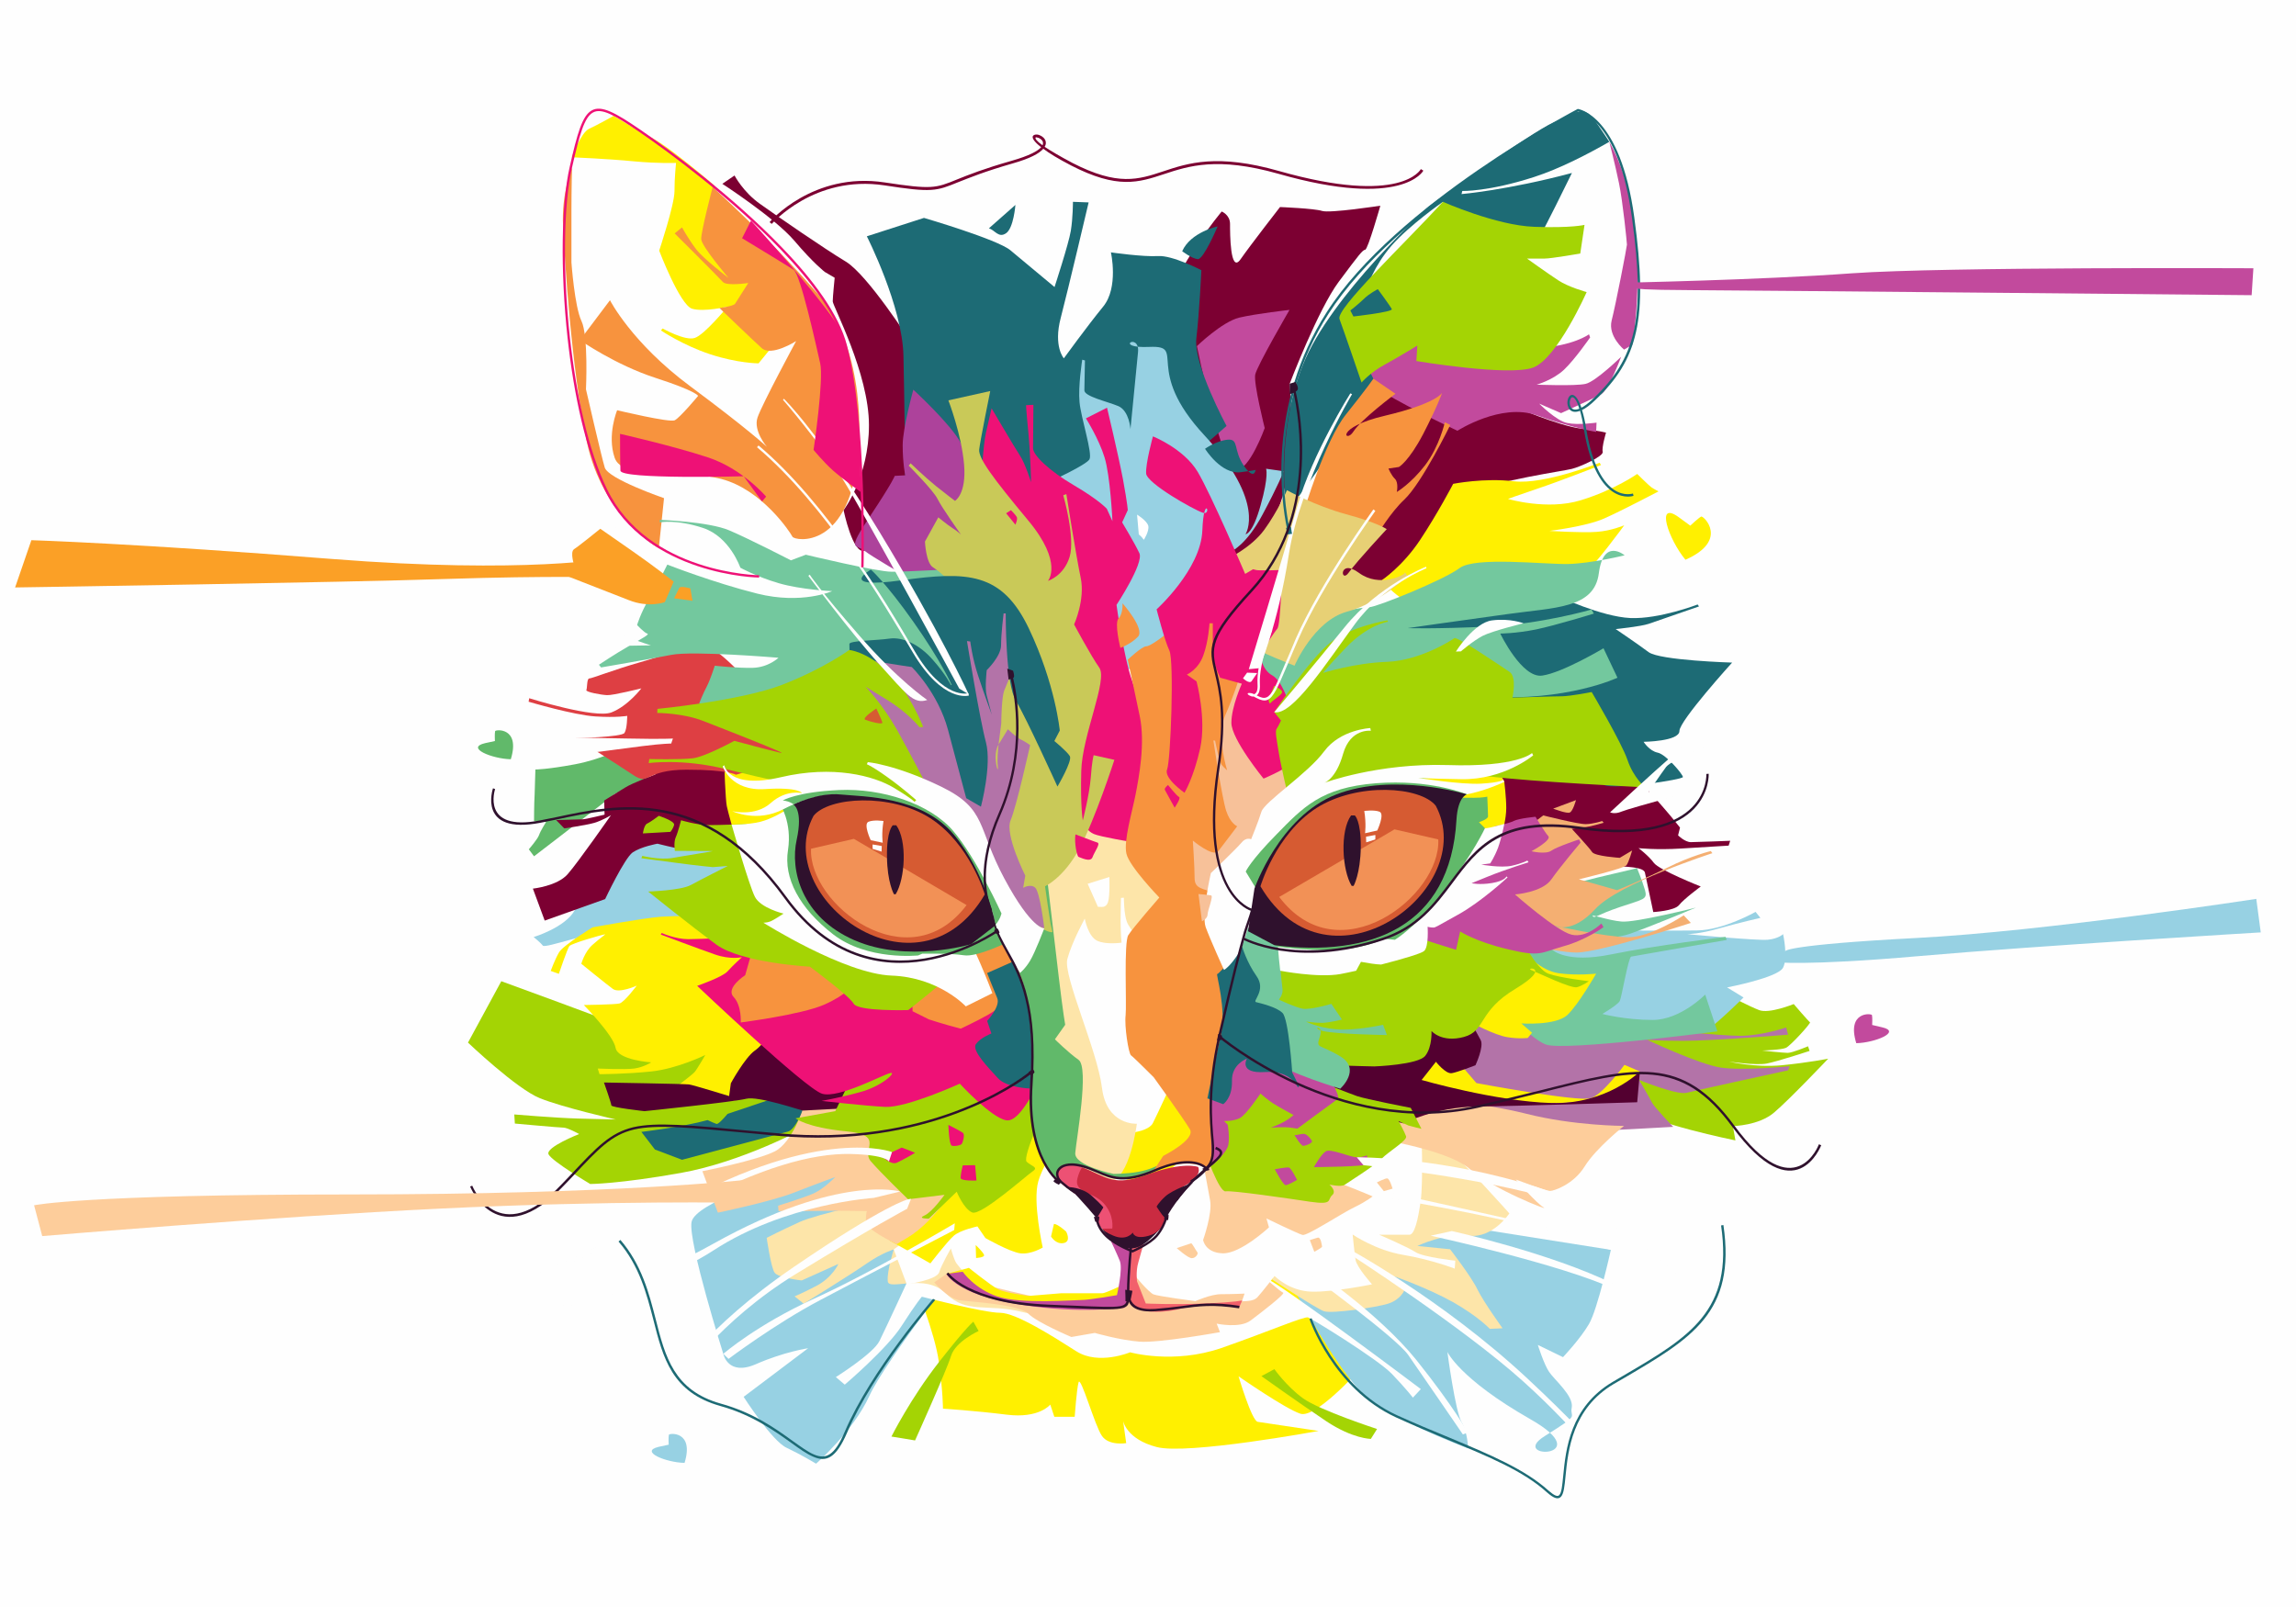 <?xml version="1.0" encoding="UTF-8"?>
<!DOCTYPE svg PUBLIC "-//W3C//DTD SVG 1.0//EN" "http://www.w3.org/TR/2001/REC-SVG-20010904/DTD/svg10.dtd">
<!-- Creator: CorelDRAW X8 -->
<svg xmlns="http://www.w3.org/2000/svg" xml:space="preserve" width="118.533mm" height="82.973mm" version="1.0" style="shape-rendering:geometricPrecision; text-rendering:geometricPrecision; image-rendering:optimizeQuality; fill-rule:evenodd; clip-rule:evenodd"
viewBox="0 0 11853 8297"
 xmlns:xlink="http://www.w3.org/1999/xlink">
 <defs>
  <style type="text/css">
   <![CDATA[
    .fil0 {fill:#FEFEFE}
    .fil6 {fill:#1D6B75}
    .fil24 {fill:#2F112D}
    .fil14 {fill:#530030}
    .fil7 {fill:#61B96A}
    .fil9 {fill:#73C89E}
    .fil17 {fill:#7C0032}
    .fil15 {fill:#7C0032}
    .fil2 {fill:#97D1E3}
    .fil5 {fill:#A4D404}
    .fil19 {fill:#AD429B}
    .fil8 {fill:#B373A8}
    .fil12 {fill:#C24A9D}
    .fil11 {fill:#C24A9D}
    .fil22 {fill:#C9C958}
    .fil25 {fill:#CA2B41}
    .fil27 {fill:#D65B32}
    .fil18 {fill:#DE3F43}
    .fil21 {fill:#E7D075}
    .fil26 {fill:#ED5174}
    .fil20 {fill:#EE1176}
    .fil10 {fill:#F2606B}
    .fil28 {fill:#F29156}
    .fil16 {fill:#F4AF72}
    .fil13 {fill:#F7933E}
    .fil23 {fill:#F7C199}
    .fil34 {fill:#FBA026}
    .fil4 {fill:#FDCD9B}
    .fil3 {fill:#FDE5A9}
    .fil1 {fill:#FFF000}
    .fil31 {fill:white}
    .fil30 {fill:#FEFEFE;fill-rule:nonzero}
    .fil32 {fill:#1D6B75;fill-rule:nonzero}
    .fil29 {fill:#2F112D;fill-rule:nonzero}
    .fil35 {fill:#7C0032;fill-rule:nonzero}
    .fil33 {fill:#EE1176;fill-rule:nonzero}
   ]]>
  </style>
 </defs>
 <g id="Layer_x0020_1">
  <rect class="fil0" width="11853" height="8297"/>
  <g id="_107827856944">
   <path class="fil1" d="M4721 6624c0,0 106,257 126,409 21,151 21,240 21,240 0,0 162,10 329,31 168,21 225,-52 225,-52l21 63 105 0c0,0 10,-141 20,-178 11,-37 84,225 121,277 36,52 125,37 125,37l-16 -115c0,0 16,94 173,135 157,42 836,-83 836,-83 0,0 -282,-42 -314,-47 -31,-5 -99,-235 -99,-235 0,0 240,167 319,193 78,26 298,-219 298,-219 0,0 -277,-397 -340,-486 -63,-89 -1950,30 -1950,30z"/>
   <path class="fil2" d="M8316 6453c0,0 -68,307 -113,383 -45,77 -134,171 -134,171l-130 -63c0,0 31,99 58,139 27,41 128,124 117,184 -12,60 53,27 -140,148 -193,121 288,117 -76,-89 -363,-207 -426,-346 -426,-346 0,0 41,308 73,362 32,54 34,136 34,136 0,0 -430,-157 -565,-305 -135,-148 -315,-482 -315,-482l619 -396 998 158z"/>
   <path class="fil2" d="M5037 6428c0,0 -467,597 -549,779 -82,181 -275,350 -275,350 0,0 -76,-46 -152,-82 -76,-35 -222,-263 -222,-263l333 -251c0,0 -123,18 -269,82 -146,64 -169,-53 -169,-53 0,0 -182,-578 -164,-680 18,-102 454,-226 444,-255 -9,-29 488,-88 723,-26 236,62 300,399 300,399z"/>
   <path class="fil0" d="M4704 6574c0,0 -131,284 -164,350 -32,65 -225,186 -225,186l46 39c0,0 219,-186 294,-304 75,-117 104,-150 104,-150 0,0 320,83 404,83 83,0 279,126 394,199 115,73 277,5 277,5 0,0 224,63 471,-22 246,-86 428,-165 448,-158 21,7 360,216 432,291 72,75 109,123 109,123l41 -44c0,0 -717,-541 -812,-580 -95,-40 -448,-19 -448,-19 0,0 -1154,-88 -1371,1z"/>
   <path class="fil3" d="M6567 6606c0,0 228,150 268,164 40,14 274,-20 334,-40 60,-20 80,-66 80,-66l-48 -73c0,0 170,59 302,133 131,75 188,137 188,137l66 -3c0,0 -97,-134 -129,-199 -31,-66 -142,-209 -142,-209l-169 -17c0,0 143,-69 266,-53 123,15 209,-115 209,-115 0,0 -264,-298 -340,-350 -75,-53 -326,-99 -326,-99 0,0 -454,468 -559,790z"/>
   <path class="fil3" d="M4535 6201c0,0 -314,66 -409,109 -96,44 -168,81 -168,81 0,0 22,154 41,180 19,27 140,40 140,40l189 -85c0,0 -30,69 -113,113 -83,43 -113,54 -113,54l47 38c0,0 251,-155 329,-210 79,-54 136,-70 136,-70 0,0 -36,112 -31,164 4,52 191,-45 300,63 109,109 214,49 399,97 185,48 95,-230 95,-230l-488 -355 -354 11z"/>
   <path class="fil4" d="M6523 6592c0,0 87,77 101,82 14,5 -112,102 -168,144 -56,42 -175,16 -175,16l17 44c0,0 -315,57 -416,49 -102,-8 -230,-45 -230,-45l-121 21c0,0 -174,-73 -222,-120 -47,-48 -287,-61 -352,-69 -65,-9 -134,-93 -134,-93l68 -47c0,0 409,103 589,103 180,0 1043,-85 1043,-85z"/>
   <path class="fil5" d="M8937 5146c0,0 92,49 144,69 51,21 179,-31 179,-31 0,0 78,91 84,94 7,3 -100,121 -124,132 -24,11 -123,14 -123,14 0,0 108,12 132,12 24,0 105,-34 105,-34l8 24c0,0 -164,54 -221,65 -57,11 -195,-10 -195,-10 0,0 132,32 272,19 141,-14 240,-34 240,-34 0,0 -198,209 -278,277 -79,69 -214,71 -214,71l13 74c0,0 -447,-91 -514,-163 -68,-72 -172,-304 -142,-322 31,-19 634,-257 634,-257z"/>
   <path class="fil5" d="M4152 5825c0,0 -318,174 -638,231 -320,57 -467,57 -467,57 0,0 -197,-117 -215,-153 -18,-36 158,-105 158,-105 0,0 -60,-33 -81,-33 -21,0 -251,-21 -251,-21l-3 -47c0,0 216,18 326,21 111,3 198,5 198,5 0,0 -273,-62 -392,-110 -120,-48 -371,-287 -371,-287l172 -317c0,0 559,204 656,244 97,40 610,-35 610,-35l433 414 -135 136z"/>
   <path class="fil6" d="M4019 5662c0,0 -141,49 -263,89 -22,26 -48,54 -57,52 -8,-3 -28,-11 -46,-20 -130,36 -342,61 -342,61l70 91 140 53c0,0 508,-135 548,-146 41,-12 92,-145 92,-145l-142 -35z"/>
   <path class="fil0" d="M5018 6618c0,0 -66,-76 -80,-95 -14,-20 -29,-77 -29,-77 0,0 -48,82 -60,122 -12,41 -168,63 -168,63l-67 -180c0,0 89,-64 138,-109 49,-46 560,-354 658,-380 97,-26 334,184 351,226 16,42 135,270 115,332 -21,62 -66,197 -66,197 0,0 -262,-2 -334,0 -71,1 -458,-99 -458,-99z"/>
   <path class="fil0" d="M7338 5828c0,0 10,280 -4,374 -13,93 -31,173 -58,173 -26,0 -156,0 -156,0 0,0 147,63 188,90 40,26 205,44 205,44l-3 41c0,0 -122,-47 -266,-71 -143,-24 -261,-105 -261,-105 0,0 9,92 15,131 7,39 85,126 85,126 0,0 -192,40 -309,38 -118,-2 -194,-81 -194,-81 0,0 -64,83 -88,109 -24,26 -64,19 -127,24 -62,5 -250,30 -328,12 -79,-19 -211,-25 -206,-108 5,-82 12,-353 21,-366 8,-13 141,-400 248,-402 106,-3 1238,-29 1238,-29z"/>
   <path class="fil4" d="M5855 6582c0,0 75,91 100,101 25,10 216,35 216,35 0,0 79,-36 133,-36 54,0 121,-3 121,-3 0,0 -13,41 -20,52 -6,11 -223,10 -310,13 -86,2 -202,-10 -218,-16 -16,-5 -22,-146 -22,-146z"/>
   <path class="fil1" d="M5775 6644c0,0 -70,33 -83,33 -13,0 -212,0 -212,0l-170 14c0,0 -119,-15 -157,-34 -38,-20 -151,-111 -151,-111l-116 31c0,0 176,143 475,156 300,13 420,11 420,11l-6 -100z"/>
   <path class="fil2" d="M3129 4450c0,0 -112,157 -161,248 -49,91 -213,140 -213,140 0,0 35,28 47,44 12,17 241,-72 442,-93 201,-21 337,-58 337,-58 0,0 213,-216 233,-251 19,-35 -46,-254 -46,-254 0,0 -367,-14 -639,224z"/>
   <path class="fil7" d="M3205 3879c-24,-9 -91,39 -236,67 -145,27 -205,27 -205,27 0,0 -2,78 -4,129 -3,50 -3,138 -3,138l62 4c0,0 -29,46 -36,67 -7,21 -53,74 -53,74l27 36c0,0 270,-207 343,-264 73,-57 73,-57 73,-57l175 -87 -143 -134z"/>
   <path class="fil4" d="M6201 5948c0,0 33,180 46,249 13,68 -36,205 -36,205 0,0 10,66 101,69 92,3 239,-134 239,-134l-13 -46c0,0 163,79 186,85 23,7 206,-114 268,-143 62,-30 94,-56 94,-56 0,0 -269,-115 -369,-131 -99,-15 -516,-98 -516,-98z"/>
   <path class="fil1" d="M5475 5897c0,0 -85,99 -115,203 -30,105 23,341 23,341 0,0 -60,37 -116,30 -56,-8 -180,-79 -180,-79l-41 -60c0,0 -90,19 -123,49 -34,30 -120,142 -120,142 0,0 -182,-103 -209,-117 -27,-14 194,-488 194,-488l643 -151 44 130z"/>
   <path class="fil2" d="M8381 4804c0,0 242,2 380,0 138,-2 302,-96 302,-96l25 31c0,0 -110,25 -212,54 -103,30 -166,30 -166,30 0,0 358,34 415,29 56,-5 80,-29 80,-29 0,0 27,120 0,173 -26,52 -289,102 -289,102l85 52c0,0 -190,188 -219,185 -29,-2 -474,56 -530,18 -56,-39 -384,-480 -384,-480l513 -69z"/>
   <path class="fil8" d="M8522 5311c20,0 351,37 462,37 110,0 237,-43 237,-43l10 37c0,0 -392,32 -541,32 -148,0 -188,-6 -188,-6 0,0 266,126 381,144 114,17 356,-7 356,-7l-8 21c0,0 -473,103 -523,116 -49,14 -246,-66 -246,-66 0,0 53,90 66,116 13,26 110,126 110,126 0,0 -389,23 -598,28 -209,5 -630,-142 -685,-171 -55,-28 266,-566 266,-566 0,0 453,195 901,202z"/>
   <path class="fil9" d="M8118 4564c0,0 103,-28 204,-51 101,-23 129,-31 129,-31 0,0 26,62 41,113 14,50 -5,46 -129,88 -124,42 -129,60 -141,47 -11,-12 79,22 149,28 70,7 384,-72 384,-72 0,0 -201,85 -337,134 -135,49 -348,2 -348,2l-56 82c0,0 71,71 301,24 231,-47 593,-91 593,-91l6 16c0,0 -479,83 -493,86 -15,4 -49,209 -59,229 -10,20 -90,67 -90,67 0,0 116,31 260,31 143,0 271,-131 271,-131l63 190c0,0 -790,103 -885,68 -94,-34 -280,-254 -280,-254l417 -575z"/>
   <path class="fil4" d="M4147 5721c0,0 -56,176 -146,223 -91,47 -375,103 -375,103l80 214c0,0 271,-56 392,-103 120,-47 214,-81 214,-81 0,0 -61,64 -117,87 -57,24 -178,61 -178,61l2 28c0,0 155,0 220,-1 66,-2 237,1 237,1 0,0 -6,-1 -6,56 0,27 72,72 159,115 17,-11 34,-21 53,-32 157,-92 277,-311 277,-311 0,0 16,5 43,12 -2,-5 -4,-10 -5,-15 -23,-84 -652,-402 -652,-402l-198 45z"/>
   <path class="fil4" d="M7355 5675c0,0 275,13 523,75 248,63 506,63 506,63 0,0 -144,114 -203,209 -58,94 -160,127 -179,127 -20,0 -177,-59 -177,-59 0,0 105,121 144,144 39,23 -258,-92 -382,-199 -124,-108 -545,-167 -545,-167l313 -193z"/>
   <path class="fil10" d="M5903 6425c0,0 -15,50 -27,95 -13,45 -6,96 -6,96l45 114c0,0 142,7 307,0 166,-7 191,-16 191,-16l-15 34c0,0 -190,-23 -301,8 -111,31 -248,20 -268,-38 -20,-59 6,-301 6,-301l68 8z"/>
   <path class="fil11" d="M5736 6410c0,0 28,58 45,100 17,43 -15,177 -15,177 0,0 -142,25 -182,25 -39,0 -315,22 -434,-18 -119,-39 -180,-128 -180,-128l-84 11c0,0 46,106 376,158 329,52 519,15 535,18 16,3 33,-42 33,-71 0,-29 10,-200 15,-245 4,-45 -109,-27 -109,-27z"/>
   <path class="fil12" d="M8308 732c0,0 30,117 50,214 20,96 41,307 41,317 0,11 -58,311 -79,392 -20,81 64,150 64,150l43 -25c0,0 112,-635 -119,-1048z"/>
   <path class="fil13" d="M2953 865c0,0 -3,111 -3,219 0,108 0,271 0,271 0,0 16,228 52,303 36,75 23,352 23,352 0,0 79,345 97,404 18,59 306,158 306,158l-27 259c0,0 -291,-162 -372,-552 -81,-390 -113,-937 -122,-1109 -10,-171 46,-305 46,-305z"/>
   <path class="fil1" d="M7874 4919c0,0 76,92 173,106 96,13 193,2 193,2 0,0 -90,158 -149,214 -60,55 -237,43 -237,43l55 48 -22 27c0,0 -43,6 -105,-4 -62,-9 -187,-75 -187,-75l-76 192 103 120c0,0 529,99 591,78 63,-21 173,-172 173,-172l80 34c0,0 -50,163 -458,163 -409,1 -807,-31 -778,-97 28,-65 129,-196 160,-275 30,-80 484,-404 484,-404z"/>
   <path class="fil1" d="M3581 4731c0,0 -73,-4 -167,2 -94,7 -355,55 -355,55 0,0 -151,92 -173,129 -22,38 -43,96 -43,96l42 15c0,0 43,-127 54,-143 11,-15 174,-60 183,-61 8,-1 -23,18 -63,54 -41,36 -58,98 -58,98 0,0 130,106 163,130 33,24 123,-17 123,-17 0,0 -64,86 -89,92 -25,6 -184,8 -184,8 0,0 153,156 164,221 11,64 184,75 184,75 0,0 -39,25 -88,32 -49,6 -188,0 -188,0l9 29c0,0 132,0 267,-14 135,-14 279,-85 279,-85 0,0 -42,73 -55,88 -13,15 -104,83 -104,83 0,0 264,72 306,66 43,-7 203,-291 203,-291 0,0 -153,-528 -179,-594 -26,-65 -231,-68 -231,-68z"/>
   <path class="fil0" d="M5517 4675l373 -148c0,0 299,491 332,685 33,193 -53,534 -156,624 -104,91 -228,99 -268,97 -40,-2 -446,-707 -445,-879 2,-171 164,-379 164,-379z"/>
   <path class="fil14" d="M7577 5247c0,0 49,89 67,123 18,34 -27,130 -27,130 0,0 -92,36 -123,41 -32,4 -81,-59 -81,-59l-74 94c0,0 381,110 669,119 287,9 458,-163 458,-163l-14 159c0,0 -613,20 -828,22 -216,3 -378,87 -378,87 0,0 -392,-89 -410,-129 -18,-41 -30,-283 -30,-283l771 -141z"/>
   <path class="fil14" d="M3971 5332c0,0 -22,55 -74,92 -52,37 -124,169 -124,169l-9 66c0,0 -185,-57 -207,-60 -23,-3 -439,-10 -439,-10 0,0 38,107 38,118 0,11 171,30 171,30 0,0 464,-48 525,-64 60,-16 287,61 293,61 7,0 264,-14 264,-14l-9 -202 -429 -186z"/>
   <path class="fil15" d="M3382 3999c0,0 -117,43 -156,68 -38,24 -107,66 -107,66l2 73c0,0 -99,24 -112,24 -13,0 -138,4 -138,4l42 43c0,0 115,-17 156,-29 41,-12 85,-39 85,-39 0,0 -170,244 -224,305 -54,61 -179,74 -179,74l61 165 312 -111c0,0 99,-210 142,-241 44,-30 128,-45 128,-45 0,0 96,24 111,25 15,1 244,-30 281,-46 37,-16 134,-186 134,-186 0,0 -22,-214 -75,-238 -52,-23 -413,-8 -463,88z"/>
   <path class="fil1" d="M3739 3951c0,0 6,177 13,211 7,33 34,128 34,128 0,0 152,52 233,33 82,-20 174,-124 175,-165 1,-41 -6,-152 -13,-152 -7,0 -503,-40 -442,-55z"/>
   <path class="fil15" d="M8439 4000c0,0 98,112 147,168 49,56 87,105 87,105l-10 40c0,0 35,35 66,35 30,0 203,-7 203,-7l-8 25c0,0 -117,7 -246,15 -128,8 -219,-2 -219,-2 0,0 52,39 79,76 27,37 242,122 242,122 0,0 -88,65 -112,96 -24,30 -133,36 -133,36 0,0 -35,-164 -43,-203 -8,-39 -148,-32 -368,-40 -220,-9 -461,-140 -461,-140l84 -438 692 112z"/>
   <path class="fil1" d="M7757 4294c0,0 19,-68 19,-122 0,-54 -10,-135 -10,-135 0,0 -14,-52 -82,-58 -67,-7 -417,-7 -417,-7l16 231c0,0 401,146 474,91z"/>
   <path class="fil5" d="M7851 4842c0,0 81,163 142,185 62,22 209,39 209,39 0,0 -31,23 -61,31 -30,8 -196,-72 -235,-88 -39,-15 113,-22 -82,96 -196,117 -152,218 -267,249 -115,31 -167,-31 -167,-31 0,0 5,81 -32,128 -36,47 -263,55 -263,55 0,0 -382,-8 -427,-19 -46,-10 -179,-369 -169,-425 10,-55 -92,-171 55,-196 146,-24 1025,-175 1025,-175l272 151z"/>
   <path class="fil16" d="M7905 4256c11,-7 62,-46 62,-46 0,0 181,46 220,45 39,-1 84,-16 84,-16l8 9c0,0 -53,15 -68,18 -15,4 -97,13 -97,13 0,0 91,98 105,120 14,22 143,30 143,30l64 -38c0,0 -17,59 -29,76 -11,17 -246,73 -246,73l197 56c0,0 139,-56 261,-117 122,-61 223,-85 223,-85l8 11c0,0 -484,156 -605,289 -121,132 -209,86 -209,86 0,0 261,57 376,59 116,3 290,-113 290,-113l37 39c0,0 -470,153 -590,153 -120,0 -403,-79 -403,-79l-24 -489 193 -94z"/>
   <path class="fil17" d="M6658 1981c0,0 147,-384 253,-526 106,-142 123,-164 137,-166 14,-2 78,-227 78,-227 0,0 -261,40 -301,27 -40,-13 -217,-20 -217,-20 0,0 -151,194 -204,270 -54,77 -54,-137 -54,-183 0,-47 -43,-64 -43,-64 0,0 -247,295 -285,498 -37,203 202,691 248,787 47,96 63,509 63,510 0,0 397,-16 325,-906z"/>
   <path class="fil5" d="M6852 5600c0,0 108,43 153,59 45,16 278,61 278,61l55 108c0,0 -48,-11 -67,-17 -18,-7 -51,-23 -51,-23 0,0 32,58 39,79 7,21 -87,76 -126,115 -38,38 -174,123 -191,135 -18,13 -79,-1 -79,-1 0,0 40,33 14,55 -26,23 7,51 -111,34 -119,-18 -408,-60 -439,-54 -32,5 -106,-195 -113,-234 -7,-38 59,-279 120,-294 61,-16 518,-23 518,-23z"/>
   <path class="fil11" d="M6179 1787c0,0 129,-125 218,-147 89,-21 260,-40 260,-40 0,0 -168,289 -177,334 -9,46 49,276 49,276 0,0 -80,223 -150,216 -71,-7 -200,-639 -200,-639z"/>
   <path class="fil5" d="M4408 5538l-96 199 -205 37c0,0 56,47 261,67 205,20 76,95 127,154 50,59 193,197 193,197l188 -23c0,0 -64,90 -104,107 -39,17 23,16 23,16l144 -139c0,0 36,89 80,107 45,19 281,-192 313,-213 31,-21 -8,-26 -32,-49 -23,-24 97,-285 110,-309 13,-23 -86,-196 -86,-196l-916 45z"/>
   <path class="fil6" d="M8044 3078c0,0 222,106 373,113 150,6 347,-70 347,-70l7 10c0,0 -219,76 -260,90 -42,14 -170,27 -170,27 0,0 111,75 170,119 58,43 431,54 431,54 0,0 -272,300 -272,353 0,54 -185,56 -185,56 0,0 29,47 73,56 43,9 130,112 130,126 0,13 -353,67 -407,41 -54,-25 -618,-464 -738,-587 -120,-123 -331,-234 -331,-234l832 -154z"/>
   <path class="fil18" d="M3622 3318c0,0 -187,64 -320,102 -133,38 -247,83 -260,83 -13,0 -10,50 -15,60 -4,10 78,25 107,26 29,2 177,-35 177,-35 0,0 -69,91 -154,124 -84,34 -425,-73 -425,-73l-3 18c0,0 232,69 345,76 112,7 164,-3 164,-3 0,0 0,66 -14,88 -13,22 -251,27 -251,27 0,0 213,135 297,191 83,56 58,-28 274,-28 216,0 255,26 255,26 0,0 132,-37 167,-52 34,-15 160,-81 160,-81 0,0 -301,-464 -504,-549z"/>
   <path class="fil17" d="M4699 1762c0,0 -219,-342 -332,-411 -113,-68 -355,-235 -443,-298 -88,-62 -132,-147 -132,-147l-63 43c0,0 270,175 371,293 100,118 158,162 158,162l51 30c0,0 -10,99 -10,122 0,24 187,372 187,639 0,268 -131,439 -131,439 0,0 47,229 107,209 59,-21 389,-420 237,-1081z"/>
   <path class="fil15" d="M7809 2096c0,0 235,102 353,117 118,15 129,21 129,21 0,0 -23,75 -17,99 5,23 -118,78 -160,88 -42,11 -394,61 -501,118 -108,58 -341,404 -359,417 -17,14 -237,108 -301,92 -63,-17 -90,-171 -90,-191 0,-20 -52,-551 39,-709 91,-157 302,-184 302,-184l605 132z"/>
   <path class="fil1" d="M7134 2995c0,0 106,-70 197,-207 91,-137 171,-290 171,-290 0,0 160,-32 315,-13 156,18 441,-96 441,-96l7 12c0,0 -208,82 -325,121 -116,39 -155,54 -155,54 0,0 202,60 375,7 174,-53 292,-136 292,-136 0,0 63,62 72,68 9,7 38,22 38,22 0,0 -188,99 -283,141 -95,41 -280,63 -280,63 0,0 169,11 244,5 75,-5 142,-34 142,-34 0,0 -151,208 -207,250 -55,41 -487,128 -691,181 -203,53 -353,-148 -353,-148z"/>
   <path class="fil6" d="M4673 2454c0,0 -3,-359 -9,-616 -5,-256 -189,-618 -189,-618l295 -95c0,0 379,111 446,167 67,56 228,190 228,190 0,0 73,-223 84,-290 11,-67 11,-150 11,-150l81 3c0,0 -105,447 -144,596 -39,148 16,209 16,209 0,0 122,-168 203,-267 81,-99 40,-280 40,-280 0,0 167,24 243,19 75,-5 224,73 224,73 0,0 -10,217 -26,353 -15,135 156,451 156,451 0,0 -187,167 -254,207 -67,40 -536,167 -589,151 -53,-17 -816,-103 -816,-103z"/>
   <path class="fil0" d="M3620 2916c0,0 -322,-107 -387,-187 -66,-81 -120,-155 -120,-155l-24 6c0,0 94,159 181,275 87,115 337,78 337,78l13 -17z"/>
   <path class="fil1" d="M3687 957c0,0 -223,-193 -318,-243 -95,-51 -201,-116 -201,-116 0,0 -85,48 -127,67 -42,19 -89,147 -89,147 0,0 191,8 321,21 130,12 217,8 217,8 0,0 -8,75 -8,146 0,71 -79,307 -79,307 0,0 107,281 170,300 63,18 183,-11 183,-11 0,0 -120,147 -170,162 -50,16 -165,-49 -165,-49l-9 10c0,0 112,76 254,123 143,47 250,47 250,47l120 -147c0,0 -57,-375 -133,-404 -75,-30 -221,-317 -216,-368z"/>
   <path class="fil13" d="M4433 2319c0,0 49,-506 -210,-801 -258,-296 -544,-552 -544,-552 0,0 -61,232 -59,269 2,37 141,200 141,200 0,0 -128,-97 -167,-148 -39,-51 -73,-113 -73,-113l-38 31c0,0 229,228 249,251 21,22 131,5 131,5 0,0 -60,94 -68,107 -8,13 -81,22 -81,22 0,0 168,162 218,207 50,46 178,-36 178,-36 0,0 -175,324 -199,394 -24,69 48,152 48,152 0,0 -93,-88 -396,-313 -302,-224 -414,-444 -414,-444l-155 206c0,0 182,128 393,196 210,68 217,92 217,92 0,0 -94,113 -121,126 -26,13 -297,-52 -297,-52 0,0 -53,128 -13,245 39,118 339,55 551,110 211,55 356,276 367,298 11,22 303,74 342,-452z"/>
   <path class="fil11" d="M7509 1722c0,0 229,87 421,76 193,-11 273,-72 273,-72l6 16c0,0 -78,113 -135,167 -58,54 -141,77 -141,77 0,0 199,8 252,-4 52,-11 184,-140 184,-140 0,0 -64,173 -104,194 -40,22 -206,97 -206,97l-113 -49c0,0 88,89 145,100 57,12 151,-2 151,-2l-2 48c0,0 -125,-21 -308,-86 -183,-65 -408,80 -408,80 0,0 -337,-158 -424,-228 -88,-70 -81,-170 -81,-170l490 -104z"/>
   <path class="fil19" d="M4675 2974c0,0 -171,-98 -213,-131 -43,-34 -93,6 29,-177 121,-182 128,-209 128,-209l54 -3c0,0 -13,-65 -13,-155 0,-89 55,-287 55,-287 0,0 194,178 245,275 51,96 93,294 93,294 0,0 -59,250 -120,320 -61,71 -258,73 -258,73z"/>
   <path class="fil6" d="M6642 2648c0,0 -61,-400 83,-762 143,-362 652,-821 652,-821 0,0 520,-379 645,-434 126,-56 151,-97 224,9 21,31 42,61 62,92 -104,60 -255,139 -389,182 -235,76 -370,72 -370,72l-4 16c0,0 236,-20 570,-109 -36,73 -136,277 -156,308 -19,27 -55,68 -131,61 -121,-28 -338,-109 -379,-220 0,0 -171,119 -265,226 -94,108 -126,217 -126,217 0,0 97,-18 164,-47 67,-29 89,-57 89,-57l24 17c0,0 -102,49 -206,121 -103,71 -185,180 -185,180 0,0 119,197 146,256 28,59 -448,693 -448,693z"/>
   <path class="fil9" d="M6874 3164c0,0 156,-28 195,-29 40,-1 387,-142 466,-202 79,-60 434,-19 559,-21 124,-3 293,-45 293,-45 0,0 -109,-92 -133,92 -23,184 -227,177 -475,212 -248,34 -512,72 -512,72 0,0 140,5 416,-8 276,-13 533,-88 533,-88l12 21c0,0 -194,60 -299,82 -105,21 -184,21 -184,21 0,0 112,233 217,217 105,-15 316,-141 316,-141l72 152c0,0 -260,124 -684,98 -425,-26 -1071,101 -1071,101 0,0 -271,-358 -254,-366 16,-8 533,-168 533,-168z"/>
   <path class="fil11" d="M6238 6010l20 6c0,0 79,-65 84,-110 6,-45 -4,-99 -4,-99l-19 -19c0,0 47,2 81,-15 33,-16 107,-127 107,-127 0,0 38,33 64,50 26,17 107,61 107,61 0,0 -20,18 -46,33 -25,15 -71,32 -71,32 0,0 68,-5 101,0 32,5 36,5 36,5 0,0 189,-140 208,-153 18,-13 -66,-151 -66,-151 0,0 -307,-98 -388,-102 -80,-3 -247,92 -247,92l33 497z"/>
   <path class="fil20" d="M3829 4838c0,0 -209,11 -276,11 -67,0 -137,-32 -137,-32l-5 8c0,0 199,75 280,103 80,28 139,14 139,14 0,0 -48,44 -74,73 -26,30 -157,75 -157,75 0,0 558,530 645,557 87,26 318,-101 353,-107 34,-7 -44,69 -158,99 -114,31 -198,45 -198,45 0,0 217,25 329,31 111,5 385,-120 385,-120 0,0 161,175 239,189 78,14 162,-203 190,-217 28,-14 -161,-599 -161,-599l-1394 -130z"/>
   <path class="fil9" d="M6596 4858c0,0 21,222 25,250 3,28 -19,53 -19,53 0,0 82,39 123,47 41,7 148,-25 148,-25l55 81c0,0 -60,15 -99,17 -39,1 -87,-7 -87,-7 0,0 56,31 153,40 97,10 245,-23 245,-23l20 53c0,0 -252,-4 -327,-20 -75,-17 4,-40 -19,27 -22,67 -6,36 105,103 111,67 0,167 0,167 0,0 -276,-83 -332,-138 -57,-54 -237,-400 -247,-492 -9,-92 46,-226 46,-226l210 93z"/>
   <path class="fil13" d="M5182 5123c0,0 69,173 3,210 -2,-22 -5,-41 -5,-41 0,0 1,-110 -44,-75 -36,27 -136,75 -176,94 -87,-22 -165,-48 -165,-48l-84 -42c0,0 -4,-219 -5,-252 -1,-34 460,-195 502,-178 42,17 61,244 72,276 10,32 -98,56 -98,56z"/>
   <path class="fil13" d="M4405 5084c0,0 -32,51 -150,103 -118,52 -431,92 -431,92 0,0 6,-86 -37,-132 -43,-46 60,-112 60,-112l49 -172c0,0 507,130 509,221z"/>
   <path class="fil11" d="M7715 4267c0,0 74,-15 101,-29 27,-13 111,-21 111,-21 0,0 47,79 66,100 19,21 -87,78 -87,78 0,0 73,18 103,-3 30,-21 143,-58 143,-58l8 16c0,0 -104,123 -151,190 -47,68 -188,78 -188,78 0,0 215,190 293,208 78,18 153,-58 153,-58l11 19c0,0 -91,67 -208,99 -116,33 -117,56 -286,15 -169,-40 -246,-92 -246,-92l-21 95c0,0 -198,-60 -239,-80 -41,-19 437,-557 437,-557z"/>
   <path class="fil5" d="M3852 4254c-11,1 -131,6 -193,6 -61,0 -143,-25 -143,-25 0,0 -16,63 -28,89 -11,26 -4,69 -4,69 0,0 178,1 194,1 15,0 -143,24 -208,36 -65,11 -154,-11 -154,-11l-5 12c0,0 47,6 173,23 126,17 196,23 196,23l77 -6c0,0 -139,70 -190,98 -51,29 -221,34 -221,34 0,0 222,179 352,274 130,95 483,114 483,114 0,0 202,149 226,191 23,41 282,33 282,33 0,0 221,-172 229,-199 9,-27 -1066,-762 -1066,-762z"/>
   <path class="fil13" d="M6729 2647c0,0 111,-374 220,-508 108,-135 141,-184 141,-184l114 78c0,0 -176,131 -217,195 -40,64 -103,-20 164,-82 266,-63 294,-118 294,-118 0,0 -25,72 -98,213 -74,141 -125,170 -125,170l-54 8c0,0 14,35 34,54 19,20 9,67 9,67 0,0 72,-42 146,-138 74,-97 102,-222 102,-222l28 14c0,0 -146,300 -238,386 -70,66 -132,170 -160,212 -22,-7 -68,-23 -96,-40 -37,-23 -100,-72 -100,-72 0,0 -55,13 -84,0 -28,-13 -70,-29 -75,-31l-5 -2z"/>
   <path class="fil21" d="M6333 2887c0,0 125,-57 194,-152 69,-95 117,-204 117,-204 0,0 144,80 305,124 161,43 210,77 210,77 0,0 -153,164 -196,224 -43,61 -53,-76 53,2 106,78 236,10 236,0 0,-10 14,17 14,17 0,0 -139,136 -312,183 -172,47 -271,279 -271,279 0,0 -193,-74 -251,-115 -58,-40 -99,-435 -99,-435z"/>
   <path class="fil9" d="M4961 2936c0,0 -278,16 -357,16 -79,0 -444,-88 -444,-88l-77 29c0,0 -213,-110 -319,-155 -106,-45 -358,-54 -358,-54l0 13c0,0 86,-17 224,29 138,46 192,205 192,205 0,0 82,46 198,80 116,34 276,41 276,41 0,0 -157,70 -386,13 -228,-57 -465,-150 -465,-150 0,0 -50,103 -94,176 -44,74 -62,136 -62,136 0,0 37,40 52,44 14,4 -19,21 -92,63 -73,42 -157,98 -157,98l11 14c0,0 252,-43 363,-65 111,-22 553,15 553,15 0,0 -52,50 -133,52 -80,2 -196,-11 -196,-11 0,0 -22,70 -41,107 -20,37 -40,89 -40,89 0,0 271,-6 362,-24 91,-17 833,-124 871,-69 37,54 202,70 195,32 -7,-38 -76,-636 -76,-636z"/>
   <path class="fil1" d="M6045 5600c0,0 -65,142 -93,198 -28,57 -190,57 -190,57 0,0 -10,195 -13,206 -2,11 22,14 65,28 44,15 201,-33 240,-62 40,-30 132,-130 132,-198 0,-67 -141,-229 -141,-229z"/>
   <path class="fil2" d="M5430 2482c0,0 176,-81 194,-110 18,-29 -44,-216 -51,-296 -8,-80 14,-219 14,-219l14 4c0,0 -2,121 -3,154 -1,32 119,58 176,82 56,25 62,118 62,118 0,0 29,-291 39,-397 10,-106 -134,-18 60,-27 195,-8 -37,113 284,458 320,345 211,509 211,509 0,0 36,2 78,-150 43,-152 28,-188 28,-188l91 13c0,0 -29,75 -111,227 -81,152 -158,186 -158,186 0,0 -137,220 -171,303 -33,84 -239,368 -461,296 -222,-71 -296,-963 -296,-963z"/>
   <path class="fil3" d="M5908 4881c0,0 -74,-80 -90,-120 -16,-41 -16,-126 -16,-126l-15 1c0,0 -2,59 -2,120 0,61 5,111 5,111 0,0 -80,12 -126,-10 -47,-22 -64,-114 -64,-114 0,0 -67,122 -90,209 -22,87 155,470 179,665 24,195 180,185 180,185 0,0 -35,286 -143,302 -108,17 -237,-73 -230,-282 6,-209 -164,-547 -143,-768 22,-220 -52,-550 -52,-586 0,-36 18,-367 313,-341 296,26 537,177 549,309 13,132 -255,445 -255,445z"/>
   <path class="fil7" d="M5397 4461c0,0 46,392 69,585 23,192 33,245 33,245l-53 75c0,0 67,67 122,106 56,39 -12,415 -17,481 -6,66 198,108 198,108 0,0 68,0 128,-11 60,-11 94,-30 94,-30l5 16c0,0 -103,45 -160,45 -58,0 -120,-14 -185,-46 -64,-33 -157,-24 -165,15 -8,38 -2,46 -2,46 0,0 -59,-47 -85,-118 -26,-71 -66,-139 -62,-371 5,-233 -3,-477 -53,-579 -50,-101 133,-567 133,-567z"/>
   <path class="fil20" d="M5067 2469c0,0 8,-170 23,-235 15,-66 29,-126 29,-126 0,0 121,206 147,245 26,39 57,137 57,137 0,0 -3,-136 -14,-256 -12,-121 -12,-142 -12,-142l38 -2c0,0 -2,188 -2,224 0,36 82,116 212,192 131,77 169,121 169,121l29 64c0,0 -11,-235 -41,-330 -29,-95 -96,-201 -96,-201l109 -55c0,0 56,233 82,368 25,136 25,161 25,161l-29 63c0,0 64,106 89,159 24,52 -118,267 -118,267 0,0 36,268 81,393 45,124 114,386 90,525 -24,139 -90,307 -90,307 0,0 -167,-28 -198,-42 -32,-13 -56,-53 -56,-53 0,0 -120,-174 -205,-351 -85,-177 -319,-1433 -319,-1433z"/>
   <path class="fil22" d="M4949 3043c0,0 -94,-91 -131,-113 -38,-21 -43,-134 -43,-134l69 -125c0,0 47,39 74,56 27,17 43,33 43,33 0,0 -99,-139 -121,-184 -22,-45 -149,-172 -149,-172l10 -12c0,0 70,68 129,116 59,47 100,78 100,78 0,0 60,-34 47,-188 -13,-155 -81,-331 -81,-331l216 -48c0,0 -52,257 -57,302 -4,46 70,146 253,366 183,220 102,312 102,312 0,0 81,-24 112,-124 30,-100 -33,-318 -33,-318l16 -6c0,0 50,318 74,432 24,113 -34,241 -34,241 0,0 86,161 130,223 45,63 -88,348 -93,533 -5,186 8,256 8,256 0,0 34,-133 41,-220 6,-88 15,-117 15,-117l107 24c0,0 -99,306 -180,457 -81,152 -178,196 -178,196 0,0 23,163 28,190 5,27 11,47 11,47 0,0 -40,7 -113,-70 -73,-77 -317,-364 -364,-740 -48,-376 35,-693 35,-693l-43 -267z"/>
   <path class="fil8" d="M5245 3417c0,0 -47,115 -61,149 -13,34 -15,152 -15,167 0,16 -26,162 -18,222 7,60 -31,-55 4,-111 35,-56 48,-79 48,-79 0,0 45,43 65,52 20,9 50,30 50,30 0,0 -70,316 -101,389 -31,73 76,285 76,285l-11 63c0,0 36,-22 61,-2 26,20 48,211 48,211 0,0 -110,-24 -305,-261 -195,-236 -374,-172 -484,-438 -109,-267 -172,-563 -172,-563 0,0 69,-140 125,-171 57,-32 209,56 287,180 77,124 116,112 116,112 0,0 -20,-341 -20,-379 0,-37 209,-180 235,-171 26,9 94,139 96,166 1,28 -24,149 -24,149z"/>
   <path class="fil13" d="M6009 3282c0,0 -70,55 -92,55 -22,0 -95,69 -95,69 0,0 33,153 62,292 29,139 -4,314 -22,406 -18,91 -62,237 -47,303 14,66 170,227 170,227 0,0 -137,157 -160,194 -24,36 -8,360 -14,414 -7,55 15,198 28,207 13,9 117,113 117,113 0,0 156,216 187,269 30,53 -138,137 -138,137 0,0 -33,50 -45,69 -12,18 -89,30 -89,30l3 12c0,0 134,-68 231,-71 98,-3 117,22 117,22 0,0 36,-18 33,-83 -2,-65 -13,-241 -9,-302 5,-61 95,-417 107,-519 12,-102 38,-302 8,-499 -31,-196 230,-556 230,-556 0,0 -170,-671 -217,-789 -47,-118 -115,-186 -115,-186l-250 186z"/>
   <path class="fil23" d="M6401 3491c0,0 -32,103 -77,205 -46,103 11,281 11,281 0,0 -14,-11 -27,-27 -14,-16 -35,-126 -35,-126l-9 -1c0,0 44,295 66,363 22,67 57,80 57,80 0,0 -72,96 -98,129 -27,32 -131,-55 -131,-55 0,0 9,133 9,192 0,59 39,54 128,85 89,30 381,-467 405,-519 24,-52 -93,-571 -299,-607z"/>
   <path class="fil6" d="M6413 4889c0,0 23,79 74,151 51,72 -22,128 -3,134 19,5 105,24 137,56 32,32 50,307 50,307l34 68c0,0 3,8 -4,8 -6,0 -32,-87 -171,-78 -138,9 -93,-69 -93,-69 0,0 -80,28 -77,116 2,87 -45,119 -45,119l-82 -30c0,0 40,-197 70,-329 30,-132 -27,-314 -19,-313 8,2 129,-140 129,-140z"/>
   <path class="fil6" d="M5229 4965l-133 59c0,0 34,86 52,129 18,43 -52,118 -52,118l22 65c0,0 -56,21 -80,55 -23,34 68,125 113,175 44,50 166,54 166,54 0,0 46,-441 -88,-655z"/>
   <path class="fil20" d="M6653 3630c0,0 -33,-114 -85,-143 -53,-28 -64,-107 -64,-107 0,0 72,-114 90,-134 18,-20 24,-303 24,-303 0,0 -118,4 -133,0 -16,-4 -16,-4 -16,-4l-41 24c0,0 -174,-407 -245,-527 -72,-120 -231,-183 -231,-183 0,0 -39,142 -35,192 4,50 242,185 292,202 50,18 6,-107 -2,93 -8,200 -236,406 -236,406 0,0 41,161 66,213 25,53 7,568 -12,614 -18,45 90,120 90,120 0,0 47,-78 81,-230 33,-153 -19,-345 -19,-345l-50 -35c0,0 59,-26 85,-99 27,-73 32,-166 32,-166l17 0c0,0 0,70 0,138 0,68 38,143 38,143l112 31c0,0 -54,118 -54,202 0,85 166,288 166,288 0,0 153,-64 161,-99 8,-35 -31,-291 -31,-291z"/>
   <path class="fil6" d="M4386 3388c0,0 -1,-45 -1,-63 0,-18 141,-18 208,-28 67,-9 152,29 222,109 70,79 94,131 94,131l4 -1c0,0 -54,-122 -198,-326 -144,-204 -219,-269 -219,-269 0,0 -181,102 159,55 340,-47 517,-42 656,248 138,290 160,528 160,528l-28 54c0,0 65,53 80,78 14,25 -64,157 -64,157 0,0 -160,-353 -214,-442 -55,-88 -53,-452 -53,-452l-11 0c0,0 -13,105 -13,164 0,58 -74,129 -74,129 0,0 -11,94 0,132 10,38 26,98 26,98 0,0 -41,-111 -71,-203 -30,-91 -40,-175 -40,-175l-17 -2c0,0 66,405 98,523 31,118 -26,332 -26,332l-76 -44c0,0 -42,-159 -94,-353 -52,-193 -187,-324 -187,-324 0,0 -273,-40 -321,-56z"/>
   <path class="fil5" d="M4112 4050c-22,0 -138,-23 -365,-79 -226,-56 -398,-31 -398,-31l3 -21c0,0 161,4 225,-4 64,-8 214,-90 214,-90 0,0 197,53 240,62 44,9 -294,-123 -399,-164 -106,-42 -239,-42 -239,-42l1 -21c0,0 426,-41 643,-124 216,-84 347,-180 347,-180 0,0 81,5 193,104 113,99 189,293 189,293l-19 2c0,0 -57,-74 -168,-142 -111,-68 -111,-68 -111,-68 0,0 86,88 162,222 75,135 135,252 135,252 0,0 -13,146 -35,152 -21,7 -618,-121 -618,-121z"/>
   <path class="fil0" d="M4057 4183c0,0 -71,45 -132,60 -61,15 -148,15 -148,15 0,0 90,313 120,372 30,59 148,87 148,87 0,0 -54,36 -70,41 -15,6 -34,6 -34,6 0,0 418,264 662,273 244,9 383,159 383,159l137 -68c0,0 -109,-291 -169,-354 -59,-64 -897,-591 -897,-591z"/>
   <path class="fil7" d="M4027 4152c0,0 63,93 41,237 -23,144 57,298 233,435 177,137 439,109 439,109l21 -9c0,0 143,-3 214,8 70,12 236,-72 236,-72 0,0 -89,-212 -104,-301 -16,-89 -967,-464 -967,-464l-113 57z"/>
   <path class="fil5" d="M6648 4103c0,0 -35,-147 -46,-215 -11,-69 -21,-113 -11,-126 9,-13 22,-42 22,-42l-35 -43c0,0 187,-280 292,-361 104,-82 292,-113 292,-113l4 7c0,0 -100,13 -216,132 -115,120 -119,132 -119,132 0,0 161,-51 331,-57 169,-7 333,-112 346,-122 13,-11 246,148 285,174 39,26 15,133 15,133 0,0 207,-7 253,-7 45,0 156,-22 156,-22 0,0 154,260 185,351 31,92 91,141 91,141 0,0 -595,-29 -810,-57 -215,-27 -493,43 -493,43l-542 52z"/>
   <path class="fil0" d="M4307 4101c0,0 -123,4 -261,76 -138,73 -266,11 -266,11 0,0 119,30 199,-42 81,-72 161,-51 161,-51 0,0 -14,-32 -191,-21 -176,12 -218,-117 -218,-117l8 -6c0,0 20,125 291,62 271,-64 482,-7 584,54 101,61 107,73 107,73l9 -9c0,0 -69,-62 -152,-121 -83,-59 -103,-64 -103,-64l5 -11c0,0 143,12 380,127 237,116 183,209 325,474 142,265 206,257 206,257 0,0 -47,124 -73,167 -26,43 -52,63 -52,63 0,0 -114,-161 -140,-306 -26,-145 -819,-616 -819,-616z"/>
   <path class="fil7" d="M4307 4101c0,0 -94,3 -211,52 -3,-3 -7,-6 -12,-8 -21,-11 -43,-12 -43,-12 0,0 71,-44 291,-54 220,-10 466,69 588,210 121,141 250,427 250,427 0,0 -5,28 -30,58 -6,-19 -11,-38 -14,-57 -26,-145 -819,-616 -819,-616z"/>
   <path class="fil0" d="M7643 4280c0,0 41,-5 53,-8 11,-3 70,-18 70,-18 0,0 -14,71 -32,122 -19,50 -41,82 -41,82l-46 6c0,0 102,18 157,6 54,-12 81,-27 81,-27l6 9c0,0 -122,38 -208,73 -86,35 -86,35 -86,35 0,0 41,10 106,-1 66,-11 74,-34 74,-34l6 5c0,0 -138,128 -257,193 -119,66 -115,66 -128,66 -13,0 -28,-4 -28,-4 0,0 7,103 -18,125 -14,13 -116,43 -222,70 -16,-1 -34,-2 -50,-5 -43,-7 -54,-9 -54,-9 0,0 -14,25 -25,46 -32,7 -59,13 -81,17 -115,21 -311,-17 -311,-17 0,0 -13,-116 -13,-154 0,-38 1047,-578 1047,-578z"/>
   <path class="fil7" d="M7471 4118c0,0 93,1 139,1 46,0 68,-6 68,-6 0,0 4,88 4,102 0,15 -47,30 -47,30l31 31c0,0 -59,130 -208,322 -149,192 -257,254 -257,254l-55 -5c0,0 -69,37 -204,54 -134,16 -345,-13 -345,-13l-86 -44 960 -726z"/>
   <path class="fil0" d="M6454 4730c0,0 -20,128 -62,195 -43,67 -73,83 -73,83 0,0 -72,-158 -95,-222 -22,-64 27,-278 27,-278 0,0 131,-125 157,-156 25,-32 51,-19 51,-19 0,0 37,-90 53,-142 16,-52 241,-198 324,-312 84,-113 238,-120 238,-120l3 14c0,0 -105,-14 -143,118 -37,133 -98,151 -98,151 0,0 276,-103 637,-92 361,12 436,-62 436,-62l6 12c0,0 -151,127 -371,123 -221,-4 -225,-7 -225,-7 0,0 225,36 327,30 103,-6 114,-20 114,-20l6 11c0,0 -111,53 -216,68 -105,16 -822,454 -1096,625z"/>
   <path class="fil24" d="M5686 6341c0,0 70,67 155,16 85,-51 159,-26 159,-26 0,0 -65,82 -118,105 -54,24 -128,7 -196,-95z"/>
   <path class="fil7" d="M7572 4101c0,0 -186,-79 -469,-57 -283,22 -377,125 -513,264 -136,138 -159,192 -159,192 0,0 116,193 146,232 30,40 658,-402 995,-631z"/>
   <path class="fil25" d="M5544 6159c-11,-12 -62,-38 -77,-68 -16,-29 -8,-112 120,-64 128,49 158,103 340,36 183,-67 258,-38 258,-38 0,0 29,44 -70,98 -99,54 -96,169 -96,169 0,0 -16,69 -91,89 -74,20 -80,-17 -80,-17 0,0 -31,45 -100,16 -70,-29 -75,-55 -94,-115 -20,-59 -110,-106 -110,-106z"/>
   <path class="fil26" d="M5544 6159c-11,-12 -62,-38 -77,-68 -16,-29 -8,-112 119,-64 -9,14 -18,33 -24,58 -18,74 78,66 135,127 57,61 45,131 45,131l-52 1c-18,-20 -25,-43 -36,-79 -20,-59 -110,-106 -110,-106z"/>
   <path class="fil24" d="M5140 4777c0,0 -49,-269 -216,-468 -168,-200 -467,-195 -584,-207 -118,-12 -244,52 -244,52 0,0 51,25 17,181 -35,156 23,399 297,519 274,120 603,21 603,21l127 -98z"/>
   <path class="fil24" d="M6443 4808l136 72c496,63 909,-93 940,-648 7,-118 53,-131 53,-131 0,0 -380,-114 -674,1 -293,114 -422,486 -422,486l-33 220z"/>
   <path class="fil27" d="M6507 4576c0,0 79,-269 289,-404 211,-134 536,-112 616,-12 229,430 -552,1014 -905,416z"/>
   <path class="fil28" d="M7199 4282l226 52c15,292 -514,704 -821,297l323 -189 272 -160z"/>
   <path class="fil24" d="M6975 4210l19 0c0,0 32,26 31,164 -2,138 -37,200 -37,200l-10 0c-50,-82 -61,-284 -3,-364z"/>
   <path class="fil0" d="M7043 4187c0,0 52,-7 79,4 28,12 -12,97 -12,97l-63 14c0,0 7,-47 -4,-115zm9 133l48 -9c0,0 1,11 0,23 -14,5 -33,11 -47,15l-1 -29z"/>
   <path class="fil27" d="M5084 4618c0,0 -77,-262 -282,-394 -206,-131 -524,-109 -602,-12 -224,420 540,991 884,406z"/>
   <path class="fil28" d="M4408 4331l-221 51c-14,286 503,689 803,291l-316 -186 -266 -156z"/>
   <path class="fil24" d="M4627 4261l-18 0c0,0 -32,26 -30,161 1,134 36,195 36,195l9 0c49,-80 60,-277 3,-356z"/>
   <path class="fil0" d="M4561 4239c0,0 -50,-8 -78,4 -27,12 12,95 12,95l62 13c0,0 -7,-46 4,-112zm-9 129l-47 -8c0,0 -1,11 0,23 14,4 33,10 46,14l1 -29z"/>
   <path class="fil24" d="M6158 6106c0,0 -105,37 -142,71 -37,34 -45,53 -45,53 0,0 28,44 38,53 9,9 10,9 10,9 0,0 36,-79 139,-186zm-643 23c0,0 72,0 122,46 50,45 59,59 59,59l-34 57c0,0 -75,-92 -147,-162z"/>
   <path class="fil29" d="M6068 6191c0,0 35,-54 123,-134 16,-14 31,-27 45,-38 32,-28 55,-47 60,-61 4,-10 -3,-17 -23,-25l5 -12c28,11 36,24 30,41 -7,17 -31,38 -64,66 -14,11 -28,24 -44,38 -88,78 -121,132 -121,132l-11 -7z"/>
   <path class="fil29" d="M5547 6162c0,0 -25,-13 -74,-56 -13,-12 -20,-26 -21,-40 -1,-10 1,-20 7,-29 6,-9 15,-17 27,-22 23,-10 58,-13 104,0 29,8 54,19 78,29 73,31 138,59 292,-7 176,-76 248,-30 267,-13 4,-2 8,-4 9,-5 2,-2 7,22 7,22l-22 6 -15 -12c3,-1 6,-3 10,-5 -21,-16 -90,-51 -251,18 -159,68 -226,40 -302,7 -23,-10 -48,-20 -76,-28 -43,-12 -75,-10 -96,-1 -10,5 -17,11 -21,17 -5,7 -7,15 -6,22 1,11 6,22 17,32 48,42 74,55 74,55l-8 10z"/>
   <path class="fil29" d="M5672 6309c4,17 16,41 44,68 44,43 117,71 130,77 14,-6 88,-40 120,-77 29,-34 42,-71 46,-82l-3 -1c3,-18 24,-23 24,-23 0,0 0,29 -5,29 -1,0 -3,0 -5,-1 -4,14 -19,52 -48,86 -37,43 -126,81 -126,81l-2 1 -3 -1c0,0 -86,-31 -137,-80 -31,-30 -43,-59 -48,-77l-5 -2 -7 -24c0,0 20,-1 26,-2 4,-1 1,19 -1,28z"/>
   <path class="fil29" d="M5847 6415c0,0 -17,156 -17,256l0 11c0,45 1,66 -46,74 -38,7 -110,4 -245,-2 -36,-2 -77,-4 -123,-5 -429,-18 -530,-171 -530,-172l10 -7c0,1 98,149 520,166 47,2 87,4 124,5 134,6 205,9 241,3 37,-6 37,-24 37,-62l0 -11c0,-100 17,-257 17,-257l12 1z"/>
   <path class="fil29" d="M5837 6710c10,27 40,54 126,48 51,-4 93,-9 132,-14 92,-13 168,-23 304,-2l-2 13c-134,-21 -210,-11 -300,1 -40,5 -82,11 -133,14 -93,7 -127,-23 -138,-53 -8,2 -16,2 -16,0 1,-2 -1,-58 -1,-58 2,0 32,5 36,5 3,0 -7,38 -8,46z"/>
   <path class="fil29" d="M5470 6111c-1,0 -179,-118 -152,-517 14,-196 1,-334 -25,-438 -25,-105 -63,-176 -98,-239 -75,-132 -65,-159 -65,-159l8 10c0,0 -2,20 67,143 37,64 75,136 100,242 26,105 39,244 26,442 -27,391 145,506 146,506l-7 10z"/>
   <path class="fil24" d="M5466 6117c0,0 8,-9 13,-14 5,-4 -18,-27 -18,-27 0,0 -19,17 -22,21 -4,5 27,20 27,20z"/>
   <path class="fil5" d="M6556 3633c9,-14 54,-40 62,-56 8,-15 -40,-36 -40,-36 0,0 -24,59 -28,69 -4,9 6,23 6,23z"/>
   <path class="fil29" d="M6145 6094c0,0 51,-23 93,-84 15,-22 21,-55 16,-117 -10,-107 -25,-278 35,-545 75,-328 101,-424 133,-539 10,-33 26,-73 38,-117l12 3c-11,42 -28,83 -38,117 -32,115 -58,211 -133,539 -60,264 -45,435 -35,541 6,65 -1,99 -18,125 -44,63 -97,88 -98,88l-5 -11z"/>
   <path class="fil20" d="M6030 4053c0,0 45,57 57,62 11,6 -23,55 -23,55 0,0 -45,-82 -50,-91 -6,-9 16,-26 16,-26z"/>
   <path class="fil23" d="M6187 4616c0,0 51,4 65,7 14,2 -18,78 -18,99 0,21 -29,35 -29,35l-18 -141z"/>
   <path class="fil20" d="M5552 4308c5,1 95,37 113,42 18,5 -14,46 -25,76 -11,29 -64,0 -72,-2 -8,-3 -23,-72 -16,-116z"/>
   <path class="fil27" d="M4524 3658c0,0 27,57 31,72 3,14 -67,-5 -88,-14 -20,-8 57,-58 57,-58z"/>
   <path class="fil0" d="M6447 3455c0,0 174,-572 251,-843 77,-270 273,-581 273,-581l9 4c0,0 -267,450 -326,825 -58,374 -154,590 -154,590l-53 5zm-9 18l52 2c0,0 -16,24 -28,41 -12,18 -45,-14 -45,-14l21 -29z"/>
   <path class="fil30" d="M6568 3252c0,0 -70,172 -64,280 2,34 -6,51 -16,58l3 2c39,21 59,14 87,-38 16,-30 34,-73 59,-133 16,-36 34,-79 54,-127 125,-284 399,-663 399,-664l10 8c0,1 -273,378 -397,661 -22,50 -39,91 -54,127 -26,60 -44,104 -60,134 -33,61 -56,68 -104,43 -5,-3 -9,-5 -13,-7 -4,1 -9,0 -12,-1 -25,-9 -26,-21 0,-16 2,0 7,2 14,5 2,-1 4,-1 6,-3 7,-5 14,-18 12,-49 -7,-111 65,-285 65,-285l11 5z"/>
   <path class="fil0" d="M5001 3585c0,0 -149,-326 -462,-841 -314,-514 -492,-685 -492,-685l-5 5c0,0 186,214 308,409 122,195 602,1082 602,1082l49 30z"/>
   <path class="fil30" d="M5002 3591c0,0 -134,41 -290,-223 -77,-130 -190,-321 -328,-516 -138,-195 -301,-395 -476,-543l8 -9c176,148 339,349 478,545 138,195 252,387 328,517 151,256 277,217 277,217l3 12z"/>
   <path class="fil13" d="M5784 3345c0,0 54,-19 91,-58 37,-40 -80,-172 -80,-172 0,0 3,54 -20,77 -24,23 9,153 9,153z"/>
   <path class="fil20" d="M5219 2634c0,0 24,24 30,35 6,11 -7,40 -7,40l-48 -59 25 -16z"/>
   <path class="fil31" d="M5879 2759c15,12 26,28 26,28 0,0 29,-45 23,-72 -7,-27 -58,-58 -58,-58l9 102z"/>
   <path class="fil0" d="M4787 3614c0,0 -150,-101 -352,-334 -202,-232 -255,-313 -255,-313l-7 6c0,0 226,302 365,455 139,153 177,210 249,186z"/>
   <path class="fil0" d="M6578 3677c0,0 188,-221 363,-438 176,-218 421,-313 421,-313l2 8c0,0 -221,86 -370,289 -149,204 -323,474 -416,454z"/>
   <path class="fil32" d="M6643 2724c-27,-131 -102,-630 206,-1112 357,-559 1292,-1047 1295,-1049l2 -1 2 1c0,0 217,30 289,560 36,264 41,447 9,590 -32,145 -101,249 -212,354 -26,25 -48,41 -67,50 8,25 16,58 22,99 66,394 240,332 241,332l3 12c0,0 -188,66 -256,-342 -6,-41 -13,-72 -20,-97 -26,10 -42,5 -53,-6 -10,-11 -14,-29 -12,-44 2,-16 10,-30 22,-32 14,-2 32,14 50,66 16,-8 36,-23 61,-47 109,-103 177,-206 209,-347 31,-142 27,-324 -9,-586 -67,-493 -256,-546 -277,-550 -45,24 -941,501 -1289,1044 -305,476 -231,969 -204,1101 3,-1 6,-2 7,-1 5,1 5,34 9,36 4,1 -24,4 -24,4l-8 -33c0,0 2,-1 4,-2zm1470 -617c8,8 21,11 40,3 -14,-46 -27,-60 -37,-59 -6,1 -10,11 -12,22 -1,12 1,25 9,34z"/>
   <path class="fil5" d="M7449 1042c0,0 275,122 471,129 195,7 260,-10 260,-10l-22 148c0,0 -150,26 -184,26 -34,0 -91,0 -91,0 0,0 109,78 161,112 52,35 147,61 147,61 0,0 -152,344 -277,390 -126,46 -602,-34 -602,-34l5 -80c0,0 -99,61 -171,100 -72,39 -117,91 -117,91 0,0 -94,-275 -114,-328 -19,-53 328,-381 534,-605z"/>
   <path class="fil6" d="M6971 1603c0,0 39,-30 69,-59 29,-29 73,-51 73,-51 0,0 65,88 72,103 7,15 -198,38 -198,38l-16 -31z"/>
   <path class="fil33" d="M4446 2929c0,-3 19,-742 -86,-1144 -41,-156 -171,-331 -331,-498 -251,-261 -573,-500 -730,-607 -126,-86 -194,-124 -238,-99 -45,25 -69,114 -108,284 -43,185 -49,530 -11,877 32,292 95,585 192,784 212,436 783,444 785,444l0 12c-2,0 -580,-8 -796,-450 -98,-201 -161,-496 -193,-788 -38,-349 -32,-695 11,-882 39,-173 65,-265 114,-292 50,-28 121,11 251,100 157,107 480,346 732,609 161,167 293,345 334,503 105,404 86,1145 86,1147l-12 0z"/>
   <path class="fil20" d="M3877 1139l-46 91c0,0 231,140 266,163 36,24 118,399 137,482 20,83 -34,448 -34,448 0,0 51,62 100,106 50,44 143,111 143,111 0,0 7,-681 -132,-881 -139,-199 -434,-520 -434,-520z"/>
   <path class="fil20" d="M3955 2564c0,0 -123,-145 -302,-203 -179,-59 -452,-121 -452,-121 0,0 0,145 2,190 3,46 636,29 636,29l95 130 21 -25z"/>
   <path class="fil6" d="M6103 1297c0,0 51,39 81,41 30,1 102,-169 102,-169 0,0 -139,29 -183,128z"/>
   <path class="fil6" d="M6221 2317c0,0 57,-41 117,-47 60,-5 27,53 83,134 56,81 61,21 61,21 0,0 23,0 -77,13 -101,13 -184,-121 -184,-121z"/>
   <path class="fil6" d="M5105 1179c32,9 50,52 89,25 39,-27 48,-146 48,-146l-137 121z"/>
   <path class="fil34" d="M3478 3003c0,0 -97,-77 -218,-161 -120,-83 -161,-112 -161,-112 0,0 -111,90 -135,105 -24,15 2,89 2,89l-63 0 -4 39c0,0 241,94 346,135 104,42 187,11 187,11l46 -106z"/>
   <path class="fil34" d="M3480 3089c0,0 21,-42 27,-54 6,-12 57,3 57,3l11 64 -95 -13z"/>
   <path class="fil29" d="M5115 4715c-35,-76 -78,-246 40,-515 138,-316 83,-611 63,-695 -6,2 -11,4 -11,4l-7 -57 30 11c0,0 10,32 2,36l-2 1c20,82 76,383 -64,705 -110,252 -78,414 -45,493 -2,6 -4,11 -6,17z"/>
   <path class="fil29" d="M6459 4703c0,0 -275,-76 -176,-734 42,-273 10,-404 -12,-495 -31,-130 -44,-182 186,-431 339,-369 249,-889 221,-1015 -10,4 -19,7 -19,7l-1 -54 30 -9c0,0 19,30 10,42 -2,3 -5,5 -9,8 28,121 123,653 -223,1030 -225,244 -213,294 -183,419 22,92 54,225 12,499 -97,649 167,721 168,722l-4 11z"/>
   <path class="fil20" d="M4896 5808c0,0 64,32 75,41 12,9 -1,52 -7,58 -7,7 -36,13 -51,8 -14,-6 -17,-107 -17,-107z"/>
   <path class="fil20" d="M4970 6017c14,-1 64,-1 64,-1l7 79c0,0 -82,4 -82,-14 0,-18 11,-64 11,-64z"/>
   <path class="fil20" d="M4655 5925c21,7 69,27 69,27 0,0 -64,38 -94,51 -30,14 -74,-31 -74,-31l99 -47z"/>
   <path class="fil11" d="M6683 5861c12,0 33,-7 48,-7 15,0 39,28 42,38 4,9 -32,24 -45,24 -13,0 -45,-55 -45,-55z"/>
   <path class="fil11" d="M6783 6026c0,0 36,-66 62,-82 25,-15 126,31 159,31 32,0 53,-10 53,-10 0,0 5,31 3,45 -3,14 -277,16 -277,16z"/>
   <path class="fil11" d="M6581 6037c0,0 62,-12 73,-9 12,3 42,64 42,64 0,0 -46,27 -59,27 -13,0 -56,-82 -56,-82z"/>
   <path class="fil5" d="M3461 4295c0,0 14,-16 19,-36 5,-20 -79,-47 -79,-47 0,0 -42,32 -60,40 -17,8 -22,51 -22,51l142 -8z"/>
   <path class="fil16" d="M8018 4175c9,3 71,27 86,20 16,-6 32,-64 32,-64l-118 44z"/>
   <path class="fil0" d="M5668 4682c17,-1 40,9 52,-24 11,-33 7,-130 7,-130l-112 35 53 119z"/>
   <path class="fil0" d="M3360 3332c0,0 -43,-13 -139,-49 -96,-36 -398,-112 -398,-112l64 93c0,0 218,72 290,71 72,-1 183,-3 183,-3z"/>
   <path class="fil0" d="M3474 3813c0,0 -42,4 -237,0 -195,-4 -421,-7 -421,-7l24 108c0,0 375,-49 478,-62 103,-13 147,-13 147,-13l9 -26z"/>
   <path class="fil0" d="M8312 4194c0,0 209,-195 339,-308 129,-112 170,-160 170,-160l69 89c0,0 -260,106 -289,145 -29,39 -90,129 -90,129 0,0 135,-57 181,-75 45,-17 92,-76 92,-76l78 113c0,0 -454,123 -490,139 -37,16 -60,4 -60,4z"/>
   <path class="fil0" d="M4605 5948c0,0 -365,-139 -1105,271 -741,410 -965,432 -965,432l2 44c0,0 603,-243 995,-457 393,-214 665,-283 855,-280 190,4 202,39 202,39l16 -49z"/>
   <path class="fil0" d="M4647 6152c0,0 -314,-93 -962,268 -648,360 -1008,355 -1008,355l0 21c0,0 632,-97 1006,-340 373,-243 827,-271 827,-271l137 -33z"/>
   <path class="fil0" d="M4688 6192c0,0 -115,25 -588,348 -474,324 -613,575 -613,575l17 16c0,0 207,-310 604,-553 397,-243 575,-337 575,-337l20 -51 -15 2z"/>
   <path class="fil0" d="M7004 5975c0,0 443,-3 937,157 495,159 871,560 871,560l-24 19c0,0 -339,-387 -742,-511 -403,-124 -1007,-184 -1007,-184l-35 -41z"/>
   <path class="fil4" d="M6150 6419c7,5 25,39 31,46 7,6 -7,31 -28,31 -21,0 -78,-52 -78,-52l75 -25z"/>
   <path class="fil4" d="M6762 6403c0,0 25,-9 41,-13 17,-3 21,41 22,46 2,5 -40,27 -40,27l-23 -60z"/>
   <path class="fil4" d="M7108 6105c0,0 41,-21 53,-21 13,0 28,53 28,53l-45 13 -36 -45z"/>
   <path class="fil1" d="M5441 6319c21,1 63,40 63,40 0,0 28,51 -13,59 -41,8 -65,-34 -65,-34l15 -65z"/>
   <path class="fil1" d="M5037 6428c0,0 38,36 43,51 5,14 -41,16 -41,16l-2 -67z"/>
   <path class="fil0" d="M7144 6150c0,0 678,149 1024,229 347,80 399,147 399,147l-13 14c0,0 -210,-88 -554,-182 -344,-94 -850,-175 -850,-175l-6 -33z"/>
   <path class="fil0" d="M6945 6438c0,0 496,265 941,680 444,414 501,548 501,548l-22 13c0,0 -192,-269 -503,-548 -310,-279 -902,-661 -902,-661l-15 -32z"/>
   <path class="fil0" d="M6769 6546c0,0 345,230 544,477 198,248 264,373 264,373l-25 10c0,0 -219,-320 -282,-410 -63,-91 -518,-422 -518,-422l17 -28z"/>
   <path class="fil0" d="M4929 6316c0,0 -424,252 -724,388 -300,137 -471,286 -471,286l27 26c0,0 239,-180 472,-303 232,-123 693,-362 693,-362l3 -35z"/>
   <path class="fil29" d="M5154 4810c-2,1 -645,459 -1104,-172 -413,-569 -861,-474 -1176,-407 -29,6 -58,12 -84,17 -328,63 -245,-177 -245,-178l11 4c0,0 -75,221 231,162 27,-5 55,-11 85,-17 317,-68 770,-164 1188,412 452,621 1085,170 1087,169l7 10z"/>
   <path class="fil29" d="M6421 4840c0,0 271,149 716,2 177,-58 266,-177 352,-292 131,-175 255,-341 667,-282 673,97 653,-271 653,-272l12 -1c0,2 21,384 -667,286 -404,-58 -527,105 -655,277 -87,116 -178,236 -358,296 -450,149 -725,-3 -726,-4l6 -10z"/>
   <path class="fil29" d="M5318 5548c-67,52 -534,387 -1307,316l-124 -12c-332,-31 -499,-47 -615,-20 -116,28 -182,99 -316,242 -15,15 -30,31 -46,48 -339,359 -483,5 -483,4l11 -4c0,1 137,337 463,-9 16,-17 31,-33 46,-48 135,-144 203,-216 322,-245 118,-27 286,-12 619,20l125 11c773,72 1237,-266 1298,-314l-1 -2c0,0 10,-7 17,-12 8,-5 9,3 13,10 4,7 -18,21 -18,21l-4 -6z"/>
   <path class="fil24" d="M5132 4803c0,0 7,-6 14,-9 7,-2 12,16 14,20 2,4 -16,9 -16,9l-12 -20z"/>
   <path class="fil29" d="M6296 5344c2,2 615,523 1329,364 120,-27 227,-54 326,-78 491,-124 734,-185 1002,181 313,427 437,98 437,97l12 5c-1,1 -132,350 -459,-95 -263,-359 -504,-299 -990,-176 -97,24 -205,51 -325,78 -721,161 -1338,-365 -1340,-366l8 -10z"/>
   <path class="fil24" d="M6289 5338c2,0 16,7 18,8 3,0 1,14 -1,20 -1,7 -23,6 -23,6l6 -34z"/>
   <path class="fil0" d="M7495 6356c0,0 507,112 837,274 329,163 458,279 458,279l-28 19c0,0 -147,-142 -424,-271 -278,-130 -952,-277 -952,-277l109 -24z"/>
   <path class="fil32" d="M4828 6712c-1,2 -320,367 -455,685 -57,132 -107,154 -175,124 -33,-14 -70,-40 -114,-72 -87,-62 -201,-144 -366,-190 -249,-70 -295,-247 -345,-445 -35,-134 -72,-279 -180,-404l10 -8c109,127 147,273 182,409 49,194 94,368 336,436 167,46 283,129 370,192 44,31 80,58 112,71 61,26 106,5 158,-118 136,-318 455,-684 456,-686l11 6z"/>
   <path class="fil32" d="M6771 6806c1,1 120,353 441,501 93,42 183,80 269,115 210,88 390,163 513,274 31,27 47,33 56,23 12,-13 15,-50 20,-99 13,-134 35,-355 255,-485l53 -31c345,-202 571,-335 507,-777l12 -2c66,451 -164,585 -513,790l-52 30c-216,127 -237,345 -250,476 -5,52 -9,90 -23,106 -14,16 -36,11 -73,-22 -121,-110 -301,-184 -510,-271 -85,-36 -175,-73 -269,-116 -326,-150 -447,-507 -447,-508l11 -4z"/>
   <path class="fil0" d="M7516 3364c0,0 94,-150 187,-161 93,-12 162,15 162,15 0,0 -160,39 -211,65 -51,27 -112,80 -112,80l-26 1z"/>
  </g>
  <path class="fil34" d="M3156 2881c0,0 -437,84 -1442,5 -1005,-80 -1552,-97 -1552,-97l-84 244c0,0 1707,-26 2231,-44 525,-17 843,-8 843,-8l4 -100z"/>
  <path class="fil2" d="M9217 4910c0,0 9,-32 674,-67 664,-34 1757,-202 1757,-202l23 173c0,0 -1156,69 -1760,122 -603,53 -750,31 -750,31l56 -57z"/>
  <path class="fil12" d="M8362 1460c0,0 722,-14 1199,-49 477,-34 2072,-26 2072,-26l-9 139c0,0 -2619,-25 -2888,-26 -269,-1 -283,-8 -283,-8l-91 -30z"/>
  <path class="fil35" d="M3973 1147c0,-1 224,-262 595,-205 243,37 262,30 374,-16 57,-23 137,-55 281,-96 91,-26 134,-50 152,-70 -39,-30 -47,-48 -43,-57 5,-9 21,-11 35,-5 13,5 27,16 31,31 2,8 2,18 -5,29 30,20 75,47 143,83 235,121 341,86 468,44 129,-43 279,-93 599,-2 633,180 732,-9 732,-10l13 8c0,0 -105,200 -749,16 -315,-89 -463,-40 -590,2 -131,43 -239,79 -480,-45 -67,-35 -113,-63 -143,-86 -21,24 -67,50 -159,76 -143,41 -223,74 -279,96 -115,47 -136,55 -382,17 -363,-55 -581,199 -582,199l-11 -9zm1409 -397c3,-6 3,-12 2,-17 -3,-10 -13,-17 -22,-21 -8,-3 -15,-4 -16,-2 -3,5 5,18 36,40z"/>
  <path class="fil1" d="M8701 2890c-87,-105 -157,-308 -35,-220l60 44c0,0 39,-37 56,-47 12,-6 146,123 -81,223z"/>
  <path class="fil7" d="M2637 3920c-96,-2 -236,-59 -133,-83l51 -11c0,0 -2,-38 1,-51 2,-9 132,-21 81,145z"/>
  <path class="fil2" d="M3534 7553c-96,-2 -236,-59 -133,-83l51 -11c0,0 -2,-38 1,-51 2,-9 132,-21 81,145z"/>
  <path class="fil11" d="M9583 5386c96,-2 236,-59 133,-82l-51 -12c0,0 2,-38 -1,-51 -2,-9 -132,-21 -81,145z"/>
  <path class="fil4" d="M3857 6091c0,0 -670,76 -2051,76 -1380,0 -1630,56 -1630,56l42 159c0,0 1166,-99 2055,-142 890,-43 1561,-30 1561,-30l23 -119z"/>
  <path class="fil5" d="M5025 6824c0,0 -30,20 -178,209 -147,188 -245,384 -245,384l122 20c0,0 163,-362 186,-437 23,-74 142,-128 142,-128l-27 -48z"/>
  <path class="fil5" d="M6512 7105c0,0 199,142 335,233 137,91 230,91 230,91l32 -51c0,0 -298,-97 -383,-159 -85,-62 -147,-150 -147,-150l-67 36z"/>
 </g>
</svg>
